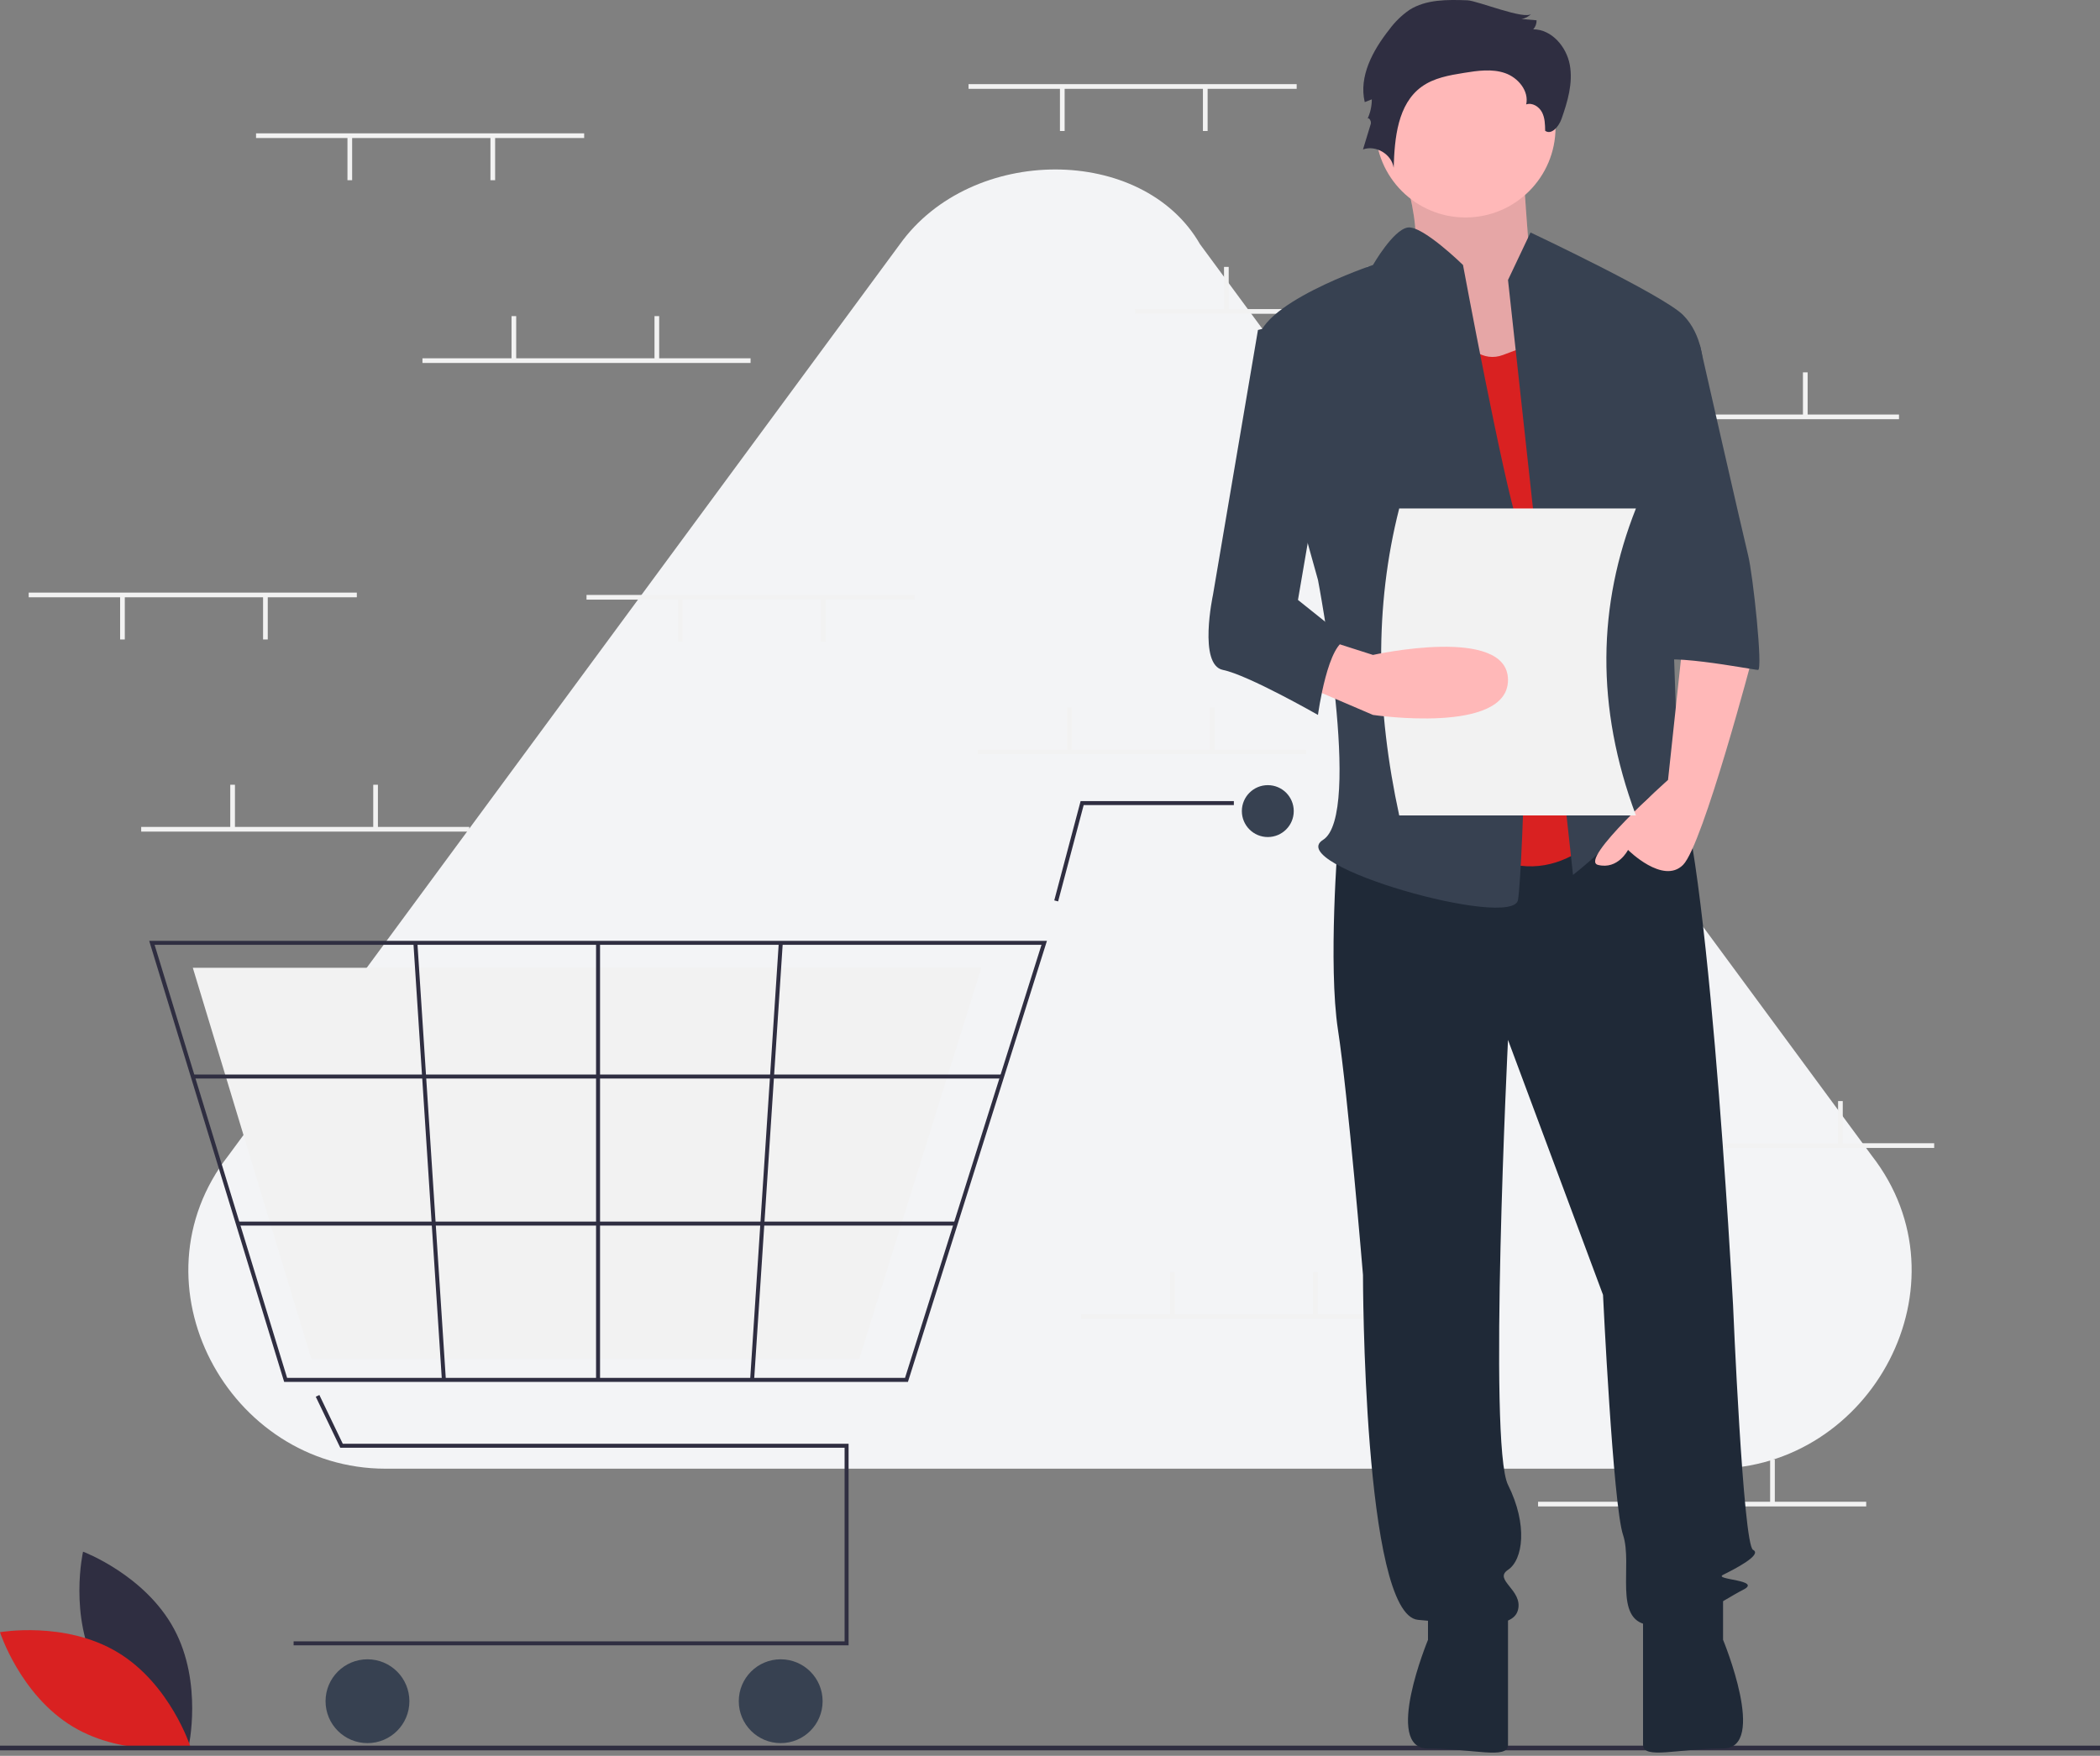 <svg width="446" height="373" viewBox="0 0 446 373" fill="none" xmlns="http://www.w3.org/2000/svg">
<rect x="0" y="0" width="446" height="373" fill="#808080" stroke="none"/>
<g clip-path="url(#clip0_725_86117)">
<path d="M191.119 51.878L48.519 245.456C27.272 272.68 48.519 312 81.888 312H364.092C397.495 312 418.707 272.68 397.494 245.456L254.86 51.878C242.704 30.707 206.305 30.707 191.119 51.878Z" fill="#F3F4F6"/>
<path d="M20.726 354.778C26.912 366.251 40.042 371.176 40.042 371.176C40.042 371.176 43.142 357.5 36.955 346.027C30.769 334.554 17.639 329.629 17.639 329.629C17.639 329.629 14.539 343.305 20.726 354.778Z" fill="#2F2E41"/>
<path d="M24.976 351.004C36.145 357.723 40.447 371.071 40.447 371.071C40.447 371.071 26.64 373.523 15.471 366.803C4.302 360.083 0 346.736 0 346.736C0 346.736 13.807 344.284 24.976 351.004Z" fill="#D92121"/>
<path d="M275.387 17.873H205.699V18.869H275.387V17.873Z" fill="#F2F2F2"/>
<path d="M256.474 18.621H255.479V27.829H256.474V18.621Z" fill="#F2F2F2"/>
<path d="M226.109 18.621H225.113V27.829H226.109V18.621Z" fill="#F2F2F2"/>
<path d="M310.73 65.66H241.043V66.655H310.73V65.66Z" fill="#F2F2F2"/>
<path d="M260.953 56.699H259.957V65.908H260.953V56.699Z" fill="#F2F2F2"/>
<path d="M291.318 56.699H290.322V65.908H291.318V56.699Z" fill="#F2F2F2"/>
<path d="M403.314 88.058H333.627V89.054H403.314V88.058Z" fill="#F2F2F2"/>
<path d="M353.539 79.1H352.543V88.308H353.539V79.1Z" fill="#F2F2F2"/>
<path d="M383.906 79.1H382.91V88.308H383.906V79.1Z" fill="#F2F2F2"/>
<path d="M396.346 319.023H326.658V320.018H396.346V319.023Z" fill="#F2F2F2"/>
<path d="M346.57 310.063H345.574V319.272H346.57V310.063Z" fill="#F2F2F2"/>
<path d="M376.937 310.063H375.941V319.272H376.937V310.063Z" fill="#F2F2F2"/>
<path d="M277.379 159.24H207.691V160.236H277.379V159.24Z" fill="#F2F2F2"/>
<path d="M227.601 150.281H226.605V159.489H227.601V150.281Z" fill="#F2F2F2"/>
<path d="M257.966 150.281H256.971V159.489H257.966V150.281Z" fill="#F2F2F2"/>
<path d="M299.285 279.203H229.598V280.198H299.285V279.203Z" fill="#F2F2F2"/>
<path d="M249.505 270.242H248.51V279.45H249.505V270.242Z" fill="#F2F2F2"/>
<path d="M279.867 270.242H278.871V279.45H279.867V270.242Z" fill="#F2F2F2"/>
<path d="M410.785 242.865H341.098V243.861H410.785V242.865Z" fill="#F2F2F2"/>
<path d="M361.005 233.906H360.01V243.114H361.005V233.906Z" fill="#F2F2F2"/>
<path d="M391.367 233.906H390.371V243.114H391.367V233.906Z" fill="#F2F2F2"/>
<path d="M180.223 349.525H62.358V348.677H179.375V307.551H72.267L67.064 296.712L67.828 296.345L72.801 306.703H180.223V349.525Z" fill="#2F2E41"/>
<path d="M78.045 370.299C82.962 370.299 86.948 366.313 86.948 361.396C86.948 356.479 82.962 352.492 78.045 352.492C73.128 352.492 69.142 356.479 69.142 361.396C69.142 366.313 73.128 370.299 78.045 370.299Z" fill="#374151"/>
<path d="M165.806 370.299C170.723 370.299 174.709 366.313 174.709 361.396C174.709 356.479 170.723 352.492 165.806 352.492C160.889 352.492 156.902 356.479 156.902 361.396C156.902 366.313 160.889 370.299 165.806 370.299Z" fill="#374151"/>
<path d="M269.258 177.816C272.302 177.816 274.769 175.348 274.769 172.304C274.769 169.26 272.302 166.792 269.258 166.792C266.214 166.792 263.746 169.26 263.746 172.304C263.746 175.348 266.214 177.816 269.258 177.816Z" fill="#374151"/>
<path d="M192.83 293.56H60.35L31.685 199.862H222.352L222.178 200.413L192.83 293.56ZM60.977 292.712H192.209L221.196 200.71H32.831L60.977 292.712Z" fill="#2F2E41"/>
<path d="M182.489 288.685H66.126L40.948 205.586H208.418L208.265 206.075L182.489 288.685Z" fill="#F2F2F2"/>
<path d="M224.725 191.491L223.905 191.274L229.501 170.184H262.049V171.032H230.153L224.725 191.491Z" fill="#2F2E41"/>
<path d="M212.822 228.268H40.946V229.116H212.822V228.268Z" fill="#2F2E41"/>
<path d="M202.978 259.508H50.503V260.356H202.978V259.508Z" fill="#2F2E41"/>
<path d="M127.439 200.286H126.591V293.136H127.439V200.286Z" fill="#2F2E41"/>
<path d="M165.4 200.259L159.313 293.107L160.16 293.162L166.247 200.314L165.4 200.259Z" fill="#2F2E41"/>
<path d="M88.643 200.258L87.797 200.313L93.848 293.164L94.695 293.108L88.643 200.258Z" fill="#2F2E41"/>
<path d="M446 370.837H0V371.833H446V370.837Z" fill="#2F2E41"/>
<path d="M296.376 30.8C296.376 30.8 303.652 51.511 299.175 54.697C294.697 57.883 314.287 83.904 314.287 83.904L337.796 77.531L324.922 55.759C324.922 55.759 323.243 33.987 323.243 30.8C323.243 27.614 296.376 30.8 296.376 30.8Z" fill="#FFB8B8"/>
<path opacity="0.1" d="M296.376 30.8C296.376 30.8 303.652 51.511 299.175 54.697C294.697 57.883 314.287 83.904 314.287 83.904L337.796 77.531L324.922 55.759C324.922 55.759 323.243 33.987 323.243 30.8C323.243 27.614 296.376 30.8 296.376 30.8Z" fill="black"/>
<path d="M284.162 178.426C284.162 178.426 282.038 204.978 284.162 218.785C286.286 232.592 289.472 270.826 289.472 270.826C289.472 270.826 289.472 343.046 301.155 344.109C312.838 345.171 321.334 346.233 322.396 341.984C323.458 337.736 317.086 335.612 320.272 333.488C323.458 331.364 324.52 323.929 320.272 315.433C316.024 306.936 320.272 220.909 320.272 220.909L340.451 275.074C340.451 275.074 342.575 319.681 344.7 326.053C346.824 332.426 342.575 344.109 350.01 345.171C357.444 346.233 365.941 339.86 370.189 337.736C374.437 335.612 363.817 335.612 365.941 334.55C368.065 333.488 374.437 330.302 372.313 329.24C370.189 328.178 368.065 277.198 368.065 277.198C368.065 277.198 362.224 168.337 354.789 164.089C347.355 159.84 342.575 167.158 342.575 167.158L284.162 178.426Z" fill="#1F2937"/>
<path d="M303.279 339.86V348.357C303.279 348.357 293.72 371.453 303.279 371.453C312.837 371.453 320.272 373.847 320.272 370.66V341.985L303.279 339.86Z" fill="#1F2937"/>
<path d="M365.944 339.846V348.342C365.944 348.342 375.503 371.438 365.944 371.438C356.386 371.438 348.951 373.832 348.951 370.645V341.97L365.944 339.846Z" fill="#1F2937"/>
<path d="M311.248 46.199C321.806 46.199 330.365 37.64 330.365 27.082C330.365 16.524 321.806 7.965 311.248 7.965C300.69 7.965 292.131 16.524 292.131 27.082C292.131 37.64 300.69 46.199 311.248 46.199Z" fill="#FFB8B8"/>
<path d="M305.402 62.661C305.402 62.661 310.713 78.592 319.209 75.406L327.706 72.22L342.575 174.178C342.575 174.178 330.892 191.171 313.899 180.55C296.906 169.93 305.402 62.661 305.402 62.661Z" fill="#D92121"/>
<path d="M320.273 59.476L325.053 49.386C325.053 49.386 353.197 62.662 357.446 66.91C361.694 71.159 361.694 77.531 361.694 77.531L354.26 104.083C354.26 104.083 356.384 162.496 356.384 164.62C356.384 166.744 363.818 178.427 358.508 174.179C353.197 169.931 352.135 165.682 347.887 172.055C343.639 178.427 334.08 185.862 334.08 185.862L320.273 59.476Z" fill="#374151"/>
<path d="M357.445 135.944L354.258 165.682C354.258 165.682 335.141 182.675 339.389 183.737C343.638 184.799 345.762 180.551 345.762 180.551C345.762 180.551 353.196 187.985 357.445 183.737C361.693 179.489 372.313 139.131 372.313 139.131L357.445 135.944Z" fill="#FFB8B8"/>
<path d="M311.653 0.064C307.415 -0.087 302.879 -0.162 299.306 2.122C297.662 3.268 296.22 4.68 295.039 6.299C291.559 10.698 288.552 16.234 289.844 21.692L291.346 21.107C291.346 22.564 291.022 24.003 290.398 25.319C290.609 24.704 291.317 25.698 291.128 26.32L289.474 31.746C292.192 30.75 295.575 32.768 295.988 35.634C296.178 29.331 296.831 22.105 301.944 18.414C304.522 16.553 307.785 15.985 310.924 15.481C313.82 15.015 316.857 14.571 319.631 15.525C322.405 16.478 324.767 19.315 324.138 22.18C325.417 21.74 326.848 22.631 327.48 23.827C328.112 25.023 328.145 26.434 328.164 27.787C329.528 28.751 331.079 26.837 331.635 25.263C332.939 21.567 334.099 17.633 333.396 13.778C332.693 9.922 329.552 6.238 325.633 6.225C326.108 5.702 326.362 5.015 326.34 4.309L323.11 4.036C323.93 3.92 324.684 3.522 325.243 2.911C323.947 4.338 313.75 0.139 311.653 0.064Z" fill="#2F2E41"/>
<path d="M310.714 56.289C310.714 56.289 302.068 47.816 298.956 48.335C295.845 48.854 291.596 56.289 291.596 56.289C291.596 56.289 266.107 64.785 267.169 73.282C268.231 81.778 279.914 123.199 279.914 123.199C279.914 123.199 289.472 173.116 280.976 178.426C272.479 183.736 321.334 197.543 322.396 191.171C323.458 184.798 325.583 121.075 322.396 111.516C319.21 101.957 310.714 56.289 310.714 56.289Z" fill="#374151"/>
<path d="M347.888 73.283H361.02C361.02 73.283 370.191 113.641 371.253 117.89C372.315 122.138 374.439 142.317 373.377 142.317C372.315 142.317 351.074 138.069 351.074 141.255L347.888 73.283Z" fill="#374151"/>
<path d="M347.441 173.223H297.167C292.261 150.654 291.851 128.849 297.167 108.015H347.441C339.328 128.474 338.821 150.13 347.441 173.223Z" fill="#F2F2F2"/>
<path d="M276.726 145.503L291.594 151.875C291.594 151.875 320.27 156.123 320.27 144.441C320.27 132.758 291.594 139.13 291.594 139.13L282.035 136.074L276.726 145.503Z" fill="#FFB8B8"/>
<path d="M279.912 66.91L267.168 70.096L257.609 126.386C257.609 126.386 254.423 141.255 259.733 142.317C265.044 143.379 279.912 151.875 279.912 151.875C279.912 151.875 282.037 135.944 286.285 135.944L275.664 127.448L282.037 90.276L279.912 66.91Z" fill="#374151"/>
<path d="M99.676 175.665H29.988V176.661H99.676V175.665Z" fill="#F2F2F2"/>
<path d="M49.898 166.707H48.902V175.915H49.898V166.707Z" fill="#F2F2F2"/>
<path d="M80.263 166.707H79.268V175.915H80.263V166.707Z" fill="#F2F2F2"/>
<path d="M124.066 28.326H54.379V29.322H124.066V28.326Z" fill="#F2F2F2"/>
<path d="M105.156 29.074H104.16V38.282H105.156V29.074Z" fill="#F2F2F2"/>
<path d="M74.788 29.074H73.793V38.282H74.788V29.074Z" fill="#F2F2F2"/>
<path d="M194.252 126.386H124.564V127.382H194.252V126.386Z" fill="#F2F2F2"/>
<path d="M175.335 127.134H174.34V136.342H175.335V127.134Z" fill="#F2F2F2"/>
<path d="M144.974 127.134H143.979V136.342H144.974V127.134Z" fill="#F2F2F2"/>
<path d="M75.783 125.89H6.096V126.886H75.783V125.89Z" fill="#F2F2F2"/>
<path d="M56.867 126.636H55.871V135.845H56.867V126.636Z" fill="#F2F2F2"/>
<path d="M26.505 126.636H25.51V135.845H26.505V126.636Z" fill="#F2F2F2"/>
<path d="M159.408 76.113H89.721V77.108H159.408V76.113Z" fill="#F2F2F2"/>
<path d="M109.632 67.152H108.637V76.361H109.632V67.152Z" fill="#F2F2F2"/>
<path d="M139.999 67.152H139.004V76.361H139.999V67.152Z" fill="#F2F2F2"/>
</g>
<defs>
<clipPath id="clip0_725_86117">
<rect width="446" height="372.316" fill="white"/>
</clipPath>
</defs>
</svg>
